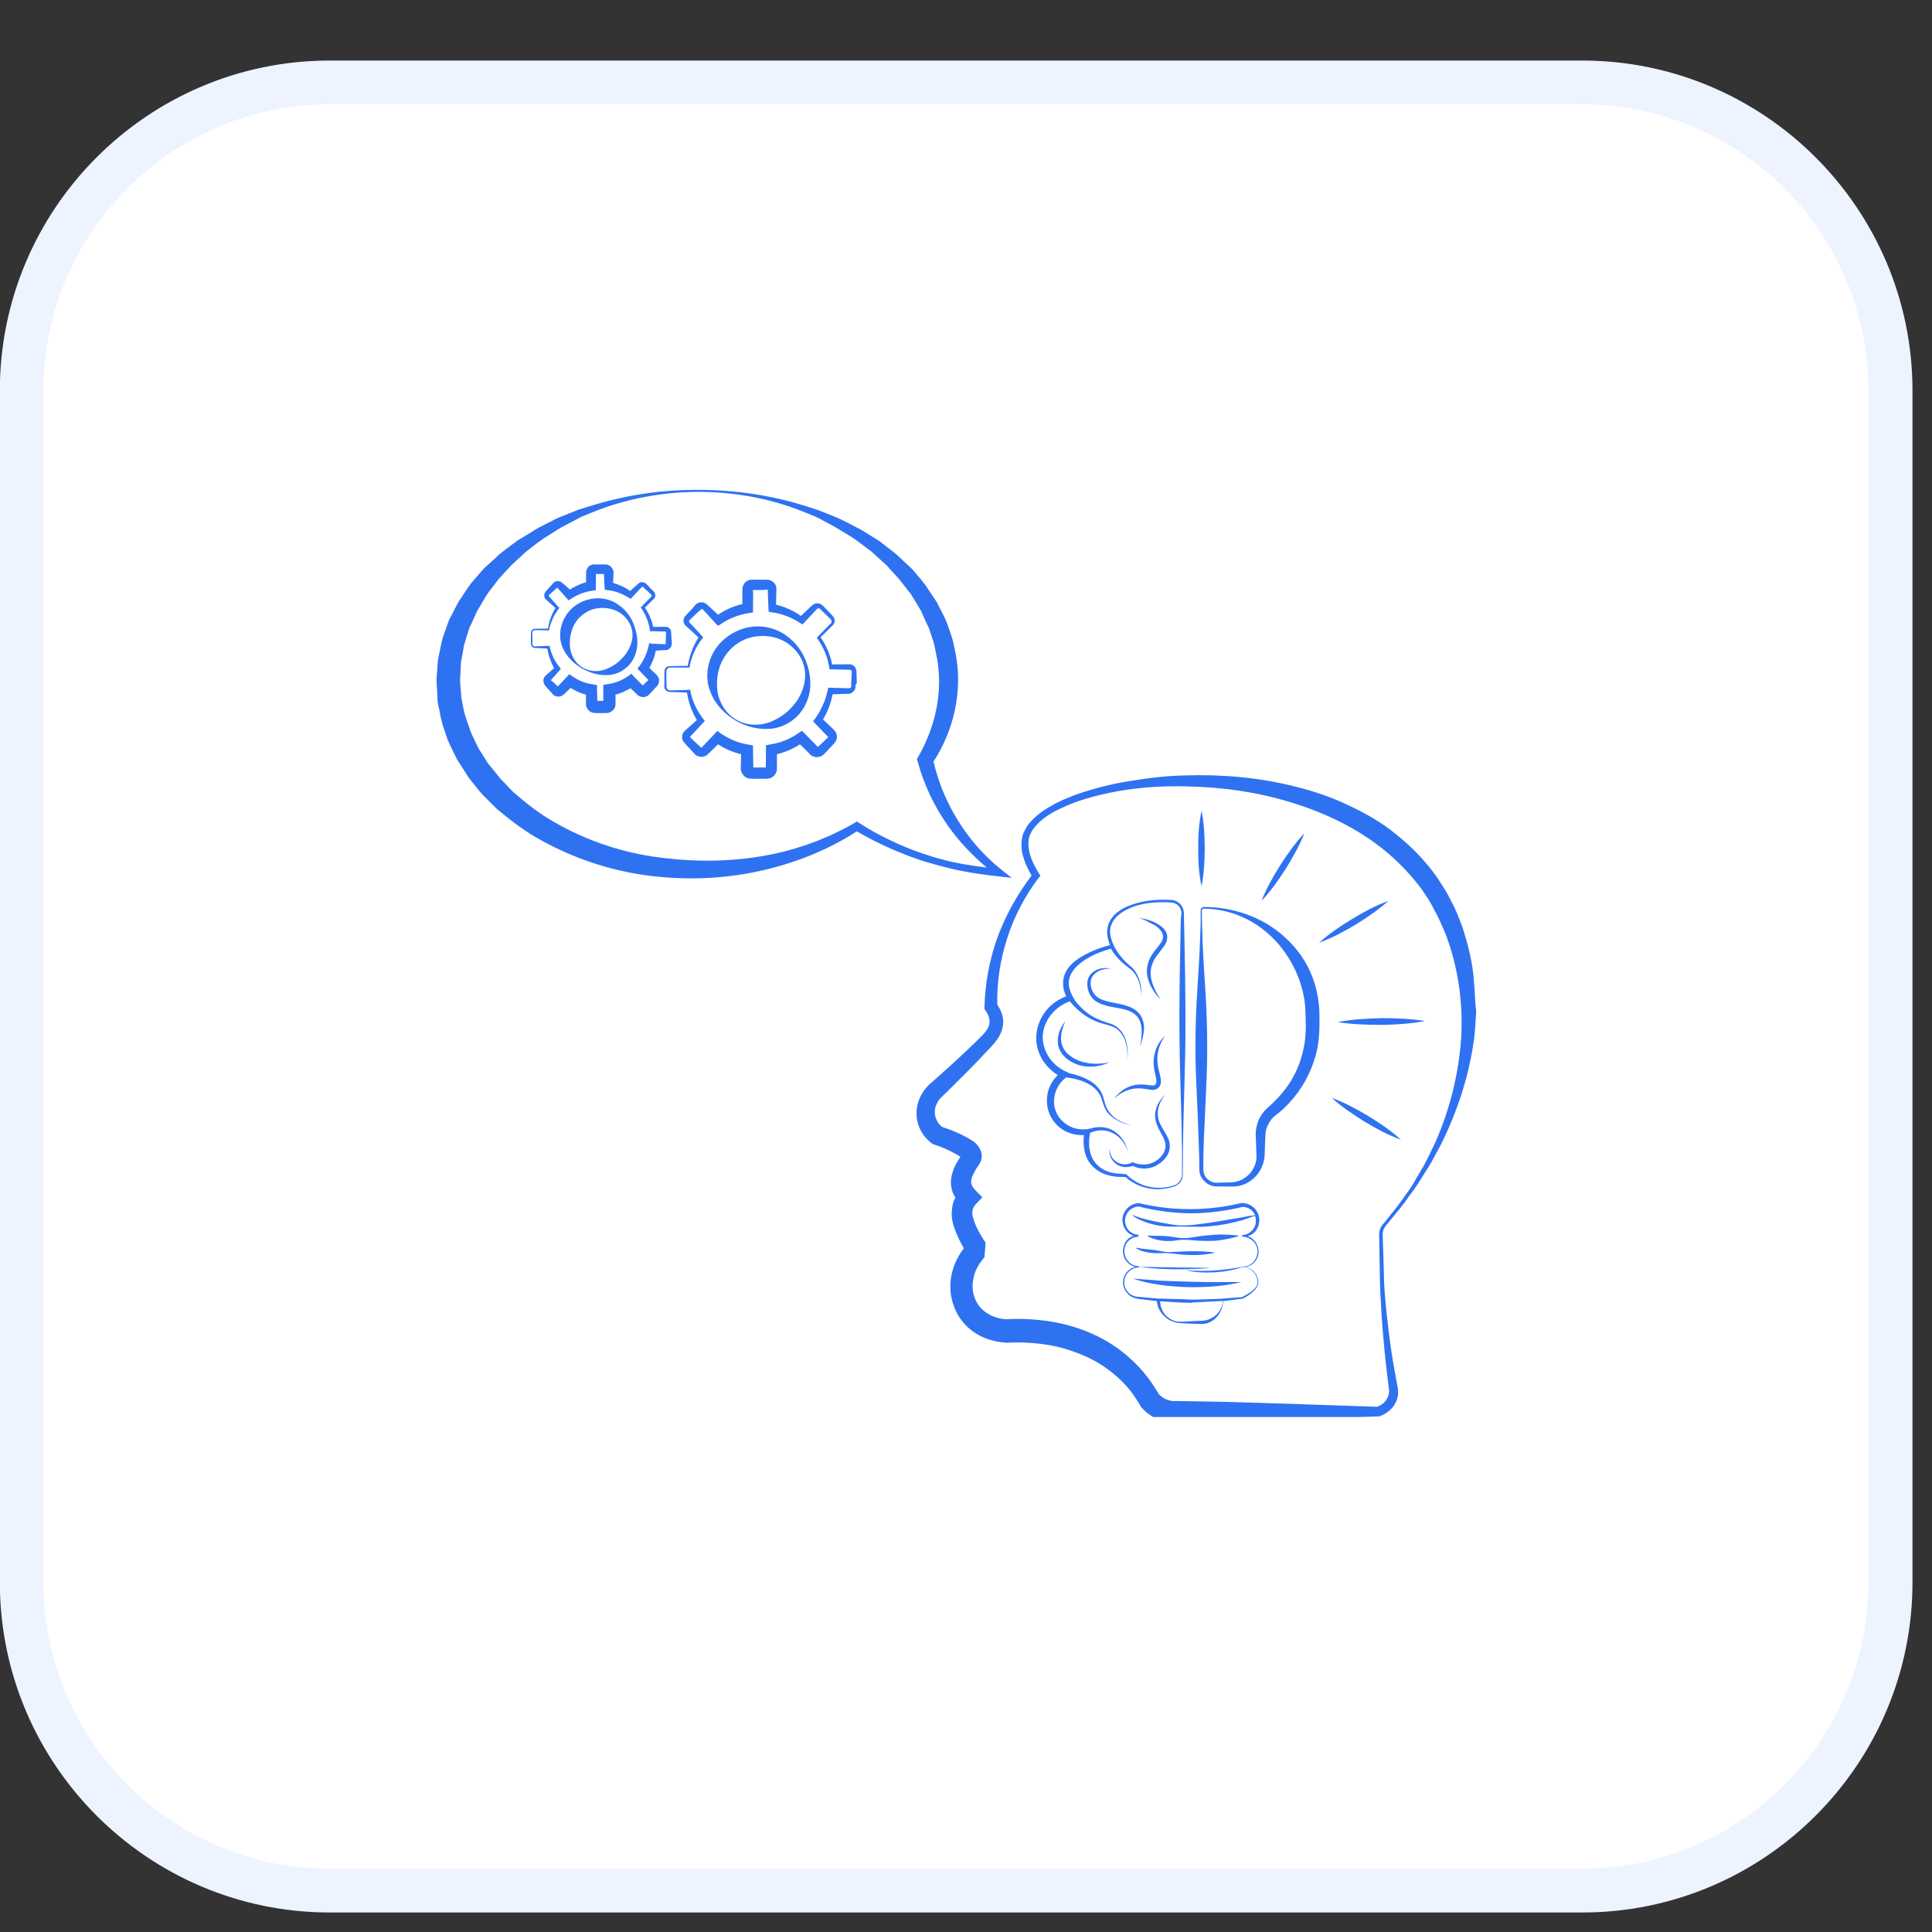 <svg xmlns="http://www.w3.org/2000/svg" xmlns:xlink="http://www.w3.org/1999/xlink" width="66" zoomAndPan="magnify" viewBox="0 0 49.5 49.5" height="66" preserveAspectRatio="xMidYMid meet" version="1.0"><rect x="0" y="0" width="49.5" height="49.5" fill="#333333" stroke="none"/><defs><clipPath id="b6dfe4116e"><path d="M 0.469 2.027 L 48.527 2.027 L 48.527 48.527 L 0.469 48.527 Z M 0.469 2.027 " clip-rule="nonzero"/></clipPath><clipPath id="f7718ff2c1"><path d="M 40.543 2.109 C 44.91 2.109 48.441 5.652 48.441 10.008 L 48.441 40.543 C 48.441 44.91 44.902 48.441 40.543 48.441 L 8.449 48.441 C 4.086 48.441 0.555 44.902 0.555 40.543 L 0.555 10.008 C 0.555 5.641 4.094 2.109 8.449 2.109 Z M 40.543 2.109 " clip-rule="nonzero"/></clipPath><clipPath id="b6de5f2aa9"><path d="M 0 1.551 L 49 1.551 L 49 49 L 0 49 Z M 0 1.551 " clip-rule="nonzero"/></clipPath><clipPath id="98eef5bef6"><path d="M 49 10.008 L 49 40.543 C 49 45.203 45.203 49 40.543 49 L 8.449 49 C 3.789 49 -0.004 45.203 -0.004 40.543 L -0.004 10.008 C -0.004 5.348 3.789 1.551 8.449 1.551 L 40.535 1.551 C 45.203 1.551 49 5.348 49 10.008 Z M 1.113 40.543 C 1.113 44.586 4.406 47.879 8.449 47.879 L 40.535 47.879 C 44.578 47.879 47.871 44.586 47.871 40.543 L 47.871 10.008 C 47.871 5.965 44.578 2.672 40.535 2.672 L 8.449 2.672 C 4.406 2.672 1.113 5.965 1.113 10.008 Z M 1.113 40.543 " clip-rule="nonzero"/></clipPath><clipPath id="83c6d749f8"><path d="M 23 19 L 37.891 19 L 37.891 36.305 L 23 36.305 Z M 23 19 " clip-rule="nonzero"/></clipPath><clipPath id="2a4c3eb8b3"><path d="M 11.16 12.543 L 26 12.543 L 26 23 L 11.16 23 Z M 11.16 12.543 " clip-rule="nonzero"/></clipPath></defs><g clip-path="url(#b6dfe4116e)"><g clip-path="url(#f7718ff2c1)"><path fill="#ffffff" d="M -0.004 49 L -0.004 1.551 L 49 1.551 L 49 49 Z M -0.004 49 " fill-opacity="1" fill-rule="nonzero"/></g></g><g clip-path="url(#b6de5f2aa9)"><g clip-path="url(#98eef5bef6)"><path fill="#edf4ff" d="M -0.004 49 L -0.004 1.551 L 49 1.551 L 49 49 Z M -0.004 49 " fill-opacity="1" fill-rule="nonzero"/></g></g><g clip-path="url(#83c6d749f8)"><path fill="#2f72f1" d="M 37.766 25.172 C 37.738 24.688 37.617 24.215 37.469 23.754 C 37.379 23.523 37.301 23.297 37.176 23.082 C 37.074 22.859 36.934 22.656 36.801 22.453 C 36.516 22.055 36.172 21.699 35.793 21.395 C 35.418 21.082 34.992 20.84 34.559 20.637 C 34.121 20.426 33.664 20.273 33.199 20.156 C 32.277 19.922 31.32 19.836 30.379 19.867 C 29.906 19.875 29.438 19.93 28.969 20.008 C 28.504 20.078 28.047 20.195 27.598 20.348 C 27.484 20.387 27.375 20.438 27.266 20.48 C 27.156 20.531 27.047 20.578 26.945 20.641 C 26.734 20.754 26.535 20.902 26.371 21.094 L 26.316 21.164 L 26.27 21.25 C 26.238 21.305 26.207 21.363 26.195 21.43 C 26.164 21.559 26.164 21.691 26.184 21.816 C 26.227 22.043 26.32 22.242 26.43 22.434 C 26.254 22.664 26.098 22.902 25.957 23.152 C 25.805 23.422 25.676 23.703 25.566 23.988 C 25.355 24.57 25.238 25.188 25.223 25.805 L 25.223 25.852 L 25.254 25.898 C 25.34 26.016 25.371 26.145 25.344 26.254 C 25.316 26.367 25.234 26.465 25.109 26.586 C 24.871 26.824 24.617 27.059 24.367 27.289 L 23.988 27.629 L 23.793 27.801 C 23.711 27.887 23.648 27.969 23.598 28.066 C 23.492 28.258 23.453 28.504 23.504 28.727 C 23.555 28.957 23.684 29.148 23.867 29.289 L 23.898 29.312 L 23.945 29.328 C 24.113 29.383 24.273 29.449 24.422 29.531 C 24.484 29.562 24.555 29.605 24.605 29.637 C 24.605 29.641 24.602 29.641 24.602 29.648 C 24.57 29.695 24.539 29.746 24.512 29.793 C 24.465 29.875 24.414 29.988 24.383 30.121 C 24.352 30.25 24.359 30.41 24.406 30.539 C 24.43 30.594 24.449 30.645 24.48 30.688 C 24.477 30.691 24.477 30.695 24.469 30.707 C 24.469 30.711 24.465 30.719 24.461 30.723 L 24.461 30.727 L 24.453 30.734 L 24.453 30.738 L 24.449 30.742 L 24.445 30.758 L 24.434 30.785 L 24.418 30.832 C 24.406 30.863 24.402 30.895 24.398 30.93 C 24.387 30.996 24.383 31.059 24.383 31.133 C 24.391 31.273 24.422 31.383 24.461 31.488 C 24.523 31.664 24.602 31.82 24.688 31.969 L 24.688 31.992 C 24.543 32.184 24.434 32.406 24.383 32.645 C 24.324 32.914 24.34 33.211 24.445 33.48 C 24.543 33.754 24.742 33.996 24.984 34.152 C 25.105 34.23 25.234 34.289 25.371 34.328 C 25.504 34.371 25.633 34.391 25.785 34.402 L 25.812 34.402 C 26.148 34.383 26.488 34.402 26.82 34.453 C 27.152 34.504 27.473 34.605 27.773 34.734 C 28.078 34.863 28.355 35.043 28.602 35.258 C 28.852 35.473 29.055 35.73 29.219 36.02 L 29.25 36.066 C 29.371 36.199 29.52 36.309 29.688 36.371 C 29.848 36.434 30.02 36.453 30.191 36.438 C 30.617 36.43 31.043 36.43 31.469 36.414 L 32.754 36.375 L 35.316 36.289 L 35.344 36.289 L 35.359 36.281 C 35.496 36.23 35.617 36.148 35.707 36.023 C 35.793 35.902 35.832 35.754 35.82 35.609 L 35.82 35.598 C 35.758 35.27 35.695 34.941 35.648 34.613 C 35.598 34.289 35.559 33.953 35.523 33.621 C 35.492 33.289 35.457 32.957 35.457 32.625 L 35.426 31.621 C 35.426 31.57 35.441 31.512 35.465 31.465 C 35.492 31.418 35.527 31.379 35.566 31.332 L 35.789 31.059 C 35.945 30.883 36.07 30.688 36.211 30.5 C 36.352 30.312 36.465 30.105 36.594 29.91 C 36.715 29.711 36.824 29.5 36.934 29.293 C 37.348 28.453 37.645 27.543 37.77 26.598 C 37.789 26.477 37.789 26.355 37.801 26.242 C 37.805 26.125 37.824 26.004 37.82 25.883 C 37.785 25.648 37.793 25.41 37.766 25.172 Z M 37.438 26.574 C 37.379 27.488 37.156 28.395 36.785 29.246 C 36.688 29.453 36.586 29.664 36.477 29.871 L 36.297 30.172 C 36.242 30.27 36.184 30.375 36.117 30.469 C 35.98 30.656 35.855 30.852 35.707 31.027 L 35.488 31.301 C 35.449 31.348 35.41 31.387 35.379 31.445 C 35.348 31.504 35.336 31.562 35.336 31.625 L 35.352 32.629 C 35.352 32.797 35.359 32.961 35.367 33.133 L 35.395 33.637 C 35.414 33.969 35.445 34.309 35.477 34.641 C 35.508 34.973 35.551 35.301 35.59 35.629 C 35.59 35.727 35.555 35.824 35.496 35.898 C 35.441 35.965 35.359 36.02 35.273 36.043 L 32.734 35.957 L 31.449 35.918 C 31.023 35.91 30.598 35.902 30.164 35.895 L 30.133 35.895 C 29.965 35.91 29.793 35.836 29.684 35.711 C 29.496 35.383 29.262 35.082 28.98 34.828 C 28.695 34.562 28.363 34.344 28.008 34.184 C 27.656 34.023 27.281 33.918 26.902 33.855 C 26.535 33.801 26.16 33.777 25.785 33.801 C 25.617 33.793 25.43 33.738 25.293 33.648 C 25.152 33.559 25.043 33.434 24.98 33.273 C 24.918 33.117 24.902 32.938 24.938 32.766 C 24.969 32.59 25.051 32.422 25.168 32.281 L 25.223 32.207 L 25.23 32.121 L 25.246 31.93 L 25.25 31.836 L 25.199 31.758 C 25.105 31.609 25.02 31.457 24.965 31.305 C 24.938 31.23 24.918 31.152 24.91 31.102 C 24.91 31.082 24.91 31.051 24.918 31.02 C 24.918 31.004 24.922 30.988 24.926 30.977 L 24.934 30.957 L 24.938 30.945 C 24.949 30.922 24.969 30.895 24.988 30.867 L 25.168 30.676 L 24.988 30.492 C 24.941 30.445 24.91 30.398 24.895 30.352 C 24.879 30.309 24.875 30.277 24.887 30.223 C 24.895 30.172 24.922 30.109 24.965 30.031 C 24.98 30 24.996 29.969 25.016 29.938 C 25.035 29.902 25.062 29.887 25.113 29.785 C 25.141 29.742 25.16 29.652 25.152 29.586 C 25.145 29.523 25.121 29.453 25.09 29.402 C 25.027 29.305 24.965 29.266 24.918 29.23 C 24.816 29.164 24.734 29.121 24.641 29.074 C 24.477 28.992 24.305 28.93 24.133 28.871 C 23.961 28.727 23.895 28.484 24.004 28.273 C 24.027 28.223 24.07 28.16 24.105 28.125 L 24.289 27.949 L 24.656 27.582 C 24.902 27.34 25.141 27.09 25.379 26.836 C 25.492 26.715 25.648 26.539 25.691 26.309 C 25.734 26.102 25.66 25.895 25.551 25.742 C 25.539 25.172 25.625 24.602 25.801 24.055 C 25.977 23.492 26.258 22.957 26.617 22.484 L 26.656 22.434 L 26.621 22.383 C 26.504 22.188 26.398 21.988 26.363 21.773 C 26.348 21.668 26.34 21.559 26.367 21.461 C 26.379 21.41 26.398 21.363 26.426 21.32 L 26.461 21.254 L 26.512 21.191 C 26.648 21.023 26.828 20.891 27.031 20.785 C 27.133 20.73 27.234 20.688 27.34 20.637 C 27.449 20.594 27.551 20.551 27.66 20.516 C 28.535 20.23 29.465 20.125 30.383 20.148 C 31.305 20.164 32.223 20.293 33.09 20.562 C 33.961 20.828 34.785 21.227 35.477 21.789 C 35.82 22.07 36.125 22.391 36.398 22.746 C 36.523 22.926 36.652 23.109 36.746 23.312 C 36.859 23.504 36.941 23.711 37.031 23.914 C 37.352 24.746 37.488 25.66 37.438 26.574 Z M 24.91 30.996 L 24.941 30.945 L 24.938 30.949 C 24.926 30.973 24.922 30.988 24.91 30.996 Z M 24.91 30.996 " fill-opacity="1" fill-rule="nonzero"/></g><path fill="#2f72f1" d="M 32.266 31.27 C 32.266 31.152 32.223 31.039 32.141 30.957 C 32.062 30.875 31.949 30.828 31.828 30.82 L 31.82 30.82 C 30.961 31.027 30.059 31.035 29.195 30.828 L 29.184 30.828 C 29.07 30.828 28.961 30.875 28.883 30.957 C 28.805 31.035 28.758 31.145 28.758 31.258 C 28.758 31.367 28.801 31.48 28.879 31.559 C 28.922 31.605 28.98 31.641 29.043 31.664 C 28.98 31.684 28.922 31.719 28.879 31.766 C 28.805 31.852 28.77 31.961 28.773 32.07 C 28.773 32.176 28.82 32.281 28.898 32.355 C 28.949 32.406 29.012 32.438 29.086 32.457 C 29.016 32.473 28.949 32.512 28.898 32.562 C 28.82 32.641 28.773 32.742 28.773 32.852 C 28.773 32.961 28.816 33.07 28.895 33.148 C 28.969 33.227 29.078 33.273 29.188 33.281 L 29.184 33.281 L 29.512 33.32 L 29.641 33.336 L 29.641 33.34 C 29.641 33.352 29.641 33.367 29.645 33.379 C 29.652 33.402 29.656 33.43 29.66 33.449 C 29.676 33.504 29.699 33.543 29.723 33.59 C 29.777 33.68 29.848 33.746 29.934 33.805 C 30.016 33.855 30.113 33.887 30.211 33.898 L 30.504 33.914 C 30.602 33.918 30.695 33.922 30.793 33.922 C 30.898 33.922 31.004 33.883 31.086 33.824 C 31.246 33.711 31.328 33.52 31.336 33.336 L 31.34 33.336 L 31.508 33.316 L 31.836 33.273 L 31.844 33.273 C 31.934 33.223 32.02 33.172 32.094 33.102 C 32.168 33.035 32.246 32.945 32.238 32.836 C 32.234 32.734 32.188 32.637 32.113 32.566 C 32.051 32.512 31.973 32.473 31.891 32.465 C 31.98 32.453 32.062 32.418 32.125 32.355 C 32.203 32.281 32.246 32.176 32.246 32.07 C 32.246 31.965 32.203 31.855 32.129 31.777 C 32.09 31.73 32.031 31.699 31.969 31.672 C 32.031 31.652 32.09 31.621 32.141 31.574 C 32.215 31.496 32.262 31.383 32.266 31.27 Z M 31.043 33.77 C 30.965 33.816 30.879 33.836 30.789 33.84 C 30.695 33.84 30.598 33.848 30.504 33.852 C 30.41 33.855 30.312 33.867 30.219 33.863 C 30.125 33.863 30.031 33.832 29.953 33.773 C 29.875 33.723 29.812 33.645 29.777 33.566 C 29.762 33.523 29.738 33.48 29.734 33.434 C 29.73 33.414 29.73 33.387 29.723 33.367 C 29.723 33.355 29.723 33.352 29.723 33.34 C 29.984 33.355 30.25 33.379 30.508 33.379 C 30.551 33.371 30.594 33.367 30.633 33.367 L 31.176 33.34 L 31.328 33.332 C 31.32 33.523 31.199 33.691 31.043 33.77 Z M 31.828 31.641 L 31.828 31.688 C 31.926 31.684 32.027 31.727 32.098 31.793 C 32.172 31.859 32.219 31.961 32.219 32.062 C 32.219 32.16 32.176 32.266 32.109 32.34 C 32.035 32.41 31.938 32.453 31.836 32.453 L 31.836 32.457 C 31.594 32.5 31.359 32.535 31.121 32.551 C 30.879 32.566 30.629 32.566 30.379 32.543 C 30.625 32.605 30.871 32.609 31.121 32.598 C 31.246 32.59 31.371 32.578 31.496 32.551 C 31.609 32.531 31.727 32.5 31.836 32.465 C 31.934 32.465 32.027 32.504 32.098 32.574 C 32.172 32.641 32.215 32.738 32.219 32.836 C 32.23 32.938 32.152 33.016 32.074 33.078 C 31.996 33.141 31.91 33.188 31.824 33.234 L 31.496 33.258 L 31.328 33.273 L 31.164 33.281 L 30.629 33.297 C 30.586 33.297 30.547 33.297 30.504 33.297 C 30.367 33.289 30.227 33.281 30.094 33.281 L 29.684 33.27 L 29.652 33.27 L 29.516 33.258 L 29.188 33.227 L 29.184 33.227 C 29.086 33.227 28.992 33.191 28.918 33.125 C 28.848 33.055 28.805 32.957 28.805 32.859 C 28.805 32.758 28.84 32.66 28.914 32.59 C 28.98 32.516 29.078 32.473 29.184 32.473 L 29.184 32.441 C 29.086 32.441 28.984 32.402 28.918 32.328 C 28.852 32.262 28.809 32.16 28.809 32.062 C 28.805 31.965 28.84 31.867 28.91 31.797 C 28.977 31.727 29.07 31.688 29.168 31.688 L 29.168 31.637 C 29.074 31.633 28.98 31.586 28.918 31.52 C 28.855 31.449 28.82 31.352 28.824 31.258 C 28.832 31.164 28.871 31.074 28.938 31.012 C 29.008 30.949 29.094 30.914 29.184 30.914 C 29.613 31.023 30.062 31.082 30.508 31.086 C 30.957 31.086 31.402 31.027 31.836 30.922 C 31.922 30.922 32.016 30.957 32.078 31.02 C 32.109 31.051 32.137 31.09 32.156 31.133 C 32.035 31.148 31.918 31.168 31.797 31.195 C 31.664 31.215 31.531 31.238 31.398 31.262 C 31.133 31.305 30.867 31.352 30.598 31.379 C 30.461 31.395 30.328 31.398 30.191 31.395 C 30.059 31.383 29.926 31.355 29.793 31.332 C 29.527 31.285 29.266 31.23 29.016 31.129 L 29.012 31.137 C 29.121 31.227 29.25 31.277 29.383 31.324 C 29.512 31.367 29.645 31.398 29.781 31.414 C 29.848 31.418 29.918 31.426 29.984 31.426 C 30.051 31.426 30.117 31.426 30.188 31.426 C 30.32 31.426 30.457 31.434 30.594 31.43 C 30.863 31.441 31.137 31.41 31.406 31.363 C 31.543 31.336 31.672 31.301 31.805 31.27 C 31.918 31.23 32.035 31.195 32.152 31.148 C 32.168 31.184 32.176 31.227 32.176 31.27 C 32.184 31.363 32.145 31.457 32.078 31.527 C 32.02 31.594 31.926 31.641 31.828 31.641 Z M 31.828 31.641 " fill-opacity="1" fill-rule="nonzero"/><path fill="#2f72f1" d="M 31.145 31.633 C 30.949 31.648 30.758 31.664 30.566 31.699 C 30.469 31.715 30.375 31.727 30.273 31.719 C 30.176 31.715 30.082 31.695 29.984 31.68 C 29.793 31.656 29.598 31.668 29.406 31.656 L 29.402 31.668 C 29.492 31.727 29.59 31.75 29.684 31.773 C 29.781 31.793 29.879 31.797 29.98 31.797 C 30.078 31.793 30.176 31.773 30.273 31.766 C 30.375 31.762 30.469 31.766 30.566 31.777 C 30.762 31.797 30.957 31.797 31.152 31.789 C 31.344 31.766 31.539 31.734 31.73 31.672 L 31.73 31.656 C 31.531 31.633 31.336 31.625 31.145 31.633 Z M 31.145 31.633 " fill-opacity="1" fill-rule="nonzero"/><path fill="#2f72f1" d="M 30.105 32.074 C 30.02 32.078 29.938 32.086 29.855 32.074 C 29.77 32.062 29.688 32.043 29.605 32.031 C 29.438 32.008 29.273 32 29.109 31.969 L 29.105 31.98 C 29.18 32.031 29.262 32.059 29.344 32.074 C 29.43 32.094 29.512 32.105 29.598 32.109 C 29.684 32.109 29.77 32.105 29.855 32.105 C 29.938 32.105 30.02 32.117 30.105 32.125 C 30.441 32.168 30.777 32.172 31.113 32.102 L 31.113 32.09 C 30.773 32.043 30.441 32.055 30.105 32.074 Z M 30.105 32.074 " fill-opacity="1" fill-rule="nonzero"/><path fill="#2f72f1" d="M 29.184 32.457 C 29.492 32.5 29.797 32.516 30.105 32.52 C 30.41 32.52 30.723 32.516 31.027 32.484 L 30.105 32.473 Z M 29.184 32.457 " fill-opacity="1" fill-rule="nonzero"/><path fill="#2f72f1" d="M 29.023 32.758 C 29.469 32.91 29.941 32.961 30.41 32.977 C 30.645 32.984 30.883 32.977 31.117 32.957 C 31.352 32.941 31.586 32.898 31.812 32.848 L 31.113 32.848 C 30.879 32.848 30.648 32.844 30.414 32.836 C 30.18 32.832 29.953 32.82 29.719 32.812 C 29.492 32.789 29.258 32.781 29.023 32.758 Z M 29.023 32.758 " fill-opacity="1" fill-rule="nonzero"/><path fill="#2f72f1" d="M 29.613 30.469 C 29.762 30.473 29.906 30.453 30.047 30.41 C 30.113 30.395 30.188 30.352 30.234 30.297 C 30.281 30.238 30.305 30.168 30.305 30.094 C 30.301 29.297 30.328 28.504 30.348 27.715 C 30.375 26.918 30.379 26.125 30.367 25.332 C 30.367 24.938 30.352 24.539 30.348 24.145 L 30.336 23.547 L 30.332 23.395 C 30.332 23.336 30.316 23.285 30.289 23.234 C 30.238 23.137 30.133 23.066 30.027 23.059 C 29.625 23.031 29.215 23.074 28.848 23.238 C 28.664 23.328 28.488 23.457 28.41 23.656 C 28.332 23.836 28.367 24.039 28.441 24.215 C 28.289 24.254 28.145 24.301 28 24.363 C 27.844 24.43 27.688 24.512 27.547 24.621 C 27.41 24.73 27.285 24.883 27.25 25.066 C 27.219 25.23 27.25 25.387 27.316 25.527 C 27.133 25.598 26.961 25.707 26.828 25.863 C 26.68 26.035 26.578 26.254 26.555 26.488 C 26.527 26.723 26.59 26.961 26.711 27.156 C 26.809 27.312 26.945 27.449 27.102 27.543 C 26.992 27.652 26.902 27.793 26.859 27.938 C 26.805 28.129 26.809 28.348 26.887 28.535 C 26.965 28.723 27.109 28.883 27.285 28.977 C 27.434 29.055 27.605 29.09 27.77 29.082 C 27.758 29.203 27.758 29.324 27.781 29.449 C 27.805 29.605 27.875 29.762 27.988 29.875 C 28.098 29.988 28.242 30.074 28.395 30.109 C 28.465 30.137 28.543 30.137 28.621 30.152 L 28.836 30.156 C 29.047 30.348 29.328 30.457 29.613 30.469 Z M 28.414 30.027 C 28.281 29.984 28.16 29.906 28.07 29.801 C 27.984 29.699 27.938 29.57 27.914 29.434 C 27.895 29.305 27.898 29.16 27.93 29.027 C 28.102 28.945 28.312 28.934 28.488 29.02 C 28.684 29.105 28.832 29.293 28.895 29.512 C 28.855 29.293 28.723 29.082 28.52 28.965 C 28.348 28.867 28.133 28.852 27.941 28.914 L 27.848 28.93 C 27.516 28.977 27.172 28.785 27.055 28.477 C 26.992 28.328 26.992 28.156 27.039 28 C 27.086 27.844 27.184 27.703 27.312 27.609 L 27.324 27.605 C 27.488 27.625 27.652 27.66 27.801 27.73 C 27.973 27.801 28.129 27.926 28.203 28.098 C 28.238 28.18 28.258 28.281 28.301 28.375 C 28.34 28.469 28.402 28.547 28.48 28.605 C 28.633 28.738 28.824 28.805 29.016 28.836 C 28.832 28.793 28.637 28.723 28.504 28.586 C 28.434 28.52 28.379 28.441 28.34 28.352 C 28.305 28.266 28.289 28.172 28.254 28.07 C 28.188 27.879 28.02 27.73 27.836 27.645 C 27.703 27.578 27.559 27.531 27.406 27.5 L 27.297 27.449 C 27.121 27.367 26.965 27.23 26.859 27.062 C 26.758 26.898 26.703 26.699 26.719 26.508 C 26.734 26.316 26.82 26.125 26.949 25.973 C 27.07 25.828 27.23 25.723 27.41 25.656 C 27.527 25.797 27.66 25.926 27.812 26.023 C 27.977 26.141 28.176 26.211 28.367 26.258 C 28.461 26.285 28.555 26.316 28.629 26.371 C 28.699 26.43 28.762 26.512 28.801 26.602 C 28.879 26.777 28.895 26.98 28.887 27.18 C 28.902 26.98 28.898 26.777 28.824 26.59 C 28.789 26.496 28.73 26.41 28.652 26.34 C 28.574 26.273 28.477 26.23 28.383 26.207 C 28.191 26.148 28.016 26.07 27.863 25.957 C 27.734 25.863 27.621 25.742 27.527 25.613 L 27.531 25.613 L 27.488 25.535 C 27.41 25.402 27.363 25.246 27.391 25.098 C 27.418 24.953 27.516 24.82 27.637 24.715 C 27.754 24.609 27.898 24.527 28.051 24.453 C 28.18 24.395 28.32 24.348 28.461 24.305 C 28.523 24.41 28.598 24.508 28.68 24.59 C 28.77 24.688 28.883 24.766 28.977 24.84 C 29.07 24.918 29.137 25.031 29.18 25.152 C 29.219 25.27 29.242 25.402 29.25 25.527 C 29.25 25.395 29.242 25.266 29.203 25.141 C 29.168 25.016 29.105 24.891 29.012 24.797 C 28.914 24.711 28.82 24.633 28.738 24.531 C 28.66 24.441 28.59 24.336 28.539 24.227 C 28.457 24.059 28.402 23.855 28.477 23.688 C 28.543 23.508 28.711 23.383 28.883 23.297 C 29.234 23.125 29.645 23.098 30.031 23.125 C 30.117 23.137 30.203 23.191 30.238 23.27 C 30.258 23.312 30.27 23.352 30.27 23.395 L 30.254 23.539 L 30.242 24.137 C 30.238 24.531 30.223 24.934 30.223 25.328 C 30.211 26.125 30.219 26.918 30.242 27.707 C 30.266 28.504 30.289 29.297 30.285 30.09 C 30.285 30.23 30.176 30.359 30.035 30.383 C 29.902 30.426 29.754 30.441 29.613 30.43 C 29.328 30.414 29.059 30.285 28.863 30.094 L 28.852 30.082 L 28.836 30.082 L 28.617 30.066 C 28.551 30.059 28.477 30.047 28.414 30.027 Z M 28.414 30.027 " fill-opacity="1" fill-rule="nonzero"/><path fill="#2f72f1" d="M 29.734 23.836 C 29.797 23.914 29.816 24.008 29.777 24.098 C 29.734 24.184 29.656 24.27 29.59 24.355 C 29.52 24.445 29.453 24.547 29.418 24.664 C 29.383 24.777 29.371 24.902 29.398 25.016 C 29.445 25.25 29.578 25.449 29.734 25.605 C 29.613 25.418 29.508 25.215 29.484 25.008 C 29.461 24.793 29.543 24.594 29.684 24.43 C 29.746 24.34 29.828 24.258 29.879 24.145 C 29.906 24.086 29.91 24.012 29.902 23.949 C 29.887 23.883 29.848 23.832 29.809 23.785 C 29.629 23.613 29.402 23.555 29.184 23.516 C 29.289 23.555 29.391 23.598 29.484 23.656 C 29.578 23.695 29.672 23.754 29.734 23.836 Z M 29.734 23.836 " fill-opacity="1" fill-rule="nonzero"/><path fill="#2f72f1" d="M 29.25 26.402 C 29.258 26.535 29.234 26.668 29.211 26.801 C 29.262 26.676 29.293 26.539 29.309 26.402 C 29.32 26.27 29.293 26.117 29.211 26 C 29.125 25.875 28.984 25.805 28.855 25.766 C 28.723 25.723 28.586 25.707 28.457 25.676 C 28.328 25.648 28.203 25.613 28.109 25.543 C 28.016 25.469 27.957 25.348 27.945 25.23 C 27.93 25.105 27.984 24.984 28.094 24.914 C 28.195 24.84 28.332 24.812 28.465 24.82 C 28.336 24.789 28.191 24.797 28.062 24.867 C 28 24.902 27.941 24.953 27.906 25.016 C 27.867 25.082 27.852 25.156 27.859 25.23 C 27.859 25.375 27.926 25.52 28.039 25.625 C 28.16 25.719 28.301 25.758 28.434 25.789 C 28.57 25.816 28.699 25.832 28.824 25.867 C 28.949 25.898 29.062 25.957 29.141 26.051 C 29.215 26.145 29.25 26.273 29.25 26.402 Z M 29.25 26.402 " fill-opacity="1" fill-rule="nonzero"/><path fill="#2f72f1" d="M 27.898 27.242 C 27.734 27.215 27.566 27.164 27.434 27.062 C 27.297 26.969 27.203 26.828 27.188 26.664 C 27.172 26.496 27.223 26.324 27.297 26.164 C 27.184 26.301 27.102 26.477 27.102 26.668 C 27.094 26.867 27.215 27.047 27.371 27.156 C 27.527 27.266 27.715 27.324 27.895 27.328 C 28.078 27.336 28.266 27.293 28.426 27.219 C 28.242 27.258 28.066 27.262 27.898 27.242 Z M 27.898 27.242 " fill-opacity="1" fill-rule="nonzero"/><path fill="#2f72f1" d="M 29.406 27.91 C 29.461 27.918 29.516 27.934 29.59 27.918 C 29.66 27.902 29.723 27.84 29.738 27.766 C 29.754 27.691 29.738 27.637 29.73 27.582 L 29.691 27.426 C 29.668 27.324 29.652 27.227 29.652 27.121 C 29.652 26.914 29.73 26.711 29.855 26.535 C 29.777 26.605 29.707 26.695 29.656 26.793 C 29.605 26.891 29.578 27 29.562 27.117 C 29.547 27.23 29.562 27.344 29.582 27.449 C 29.605 27.551 29.641 27.668 29.625 27.738 C 29.621 27.777 29.594 27.797 29.562 27.809 C 29.527 27.816 29.477 27.809 29.422 27.801 C 29.32 27.785 29.199 27.777 29.09 27.797 C 28.977 27.816 28.871 27.859 28.777 27.922 C 28.691 27.984 28.605 28.062 28.543 28.148 C 28.699 28.004 28.895 27.902 29.102 27.887 C 29.199 27.879 29.297 27.891 29.406 27.91 Z M 29.406 27.91 " fill-opacity="1" fill-rule="nonzero"/><path fill="#2f72f1" d="M 29.676 29.832 C 29.777 29.77 29.863 29.684 29.922 29.574 C 29.98 29.465 29.984 29.328 29.949 29.215 C 29.863 28.992 29.703 28.836 29.672 28.629 C 29.637 28.422 29.719 28.207 29.859 28.039 C 29.699 28.188 29.574 28.406 29.598 28.637 C 29.609 28.754 29.656 28.863 29.707 28.961 C 29.762 29.059 29.816 29.152 29.844 29.246 C 29.91 29.434 29.793 29.633 29.621 29.742 C 29.449 29.855 29.23 29.863 29.039 29.785 L 29.016 29.777 L 29 29.785 C 28.887 29.848 28.738 29.848 28.621 29.777 C 28.566 29.746 28.512 29.695 28.48 29.633 C 28.449 29.57 28.43 29.5 28.426 29.43 C 28.41 29.574 28.465 29.73 28.598 29.824 C 28.715 29.91 28.883 29.926 29.023 29.871 C 29.219 29.973 29.484 29.965 29.676 29.832 Z M 29.676 29.832 " fill-opacity="1" fill-rule="nonzero"/><path fill="#2f72f1" d="M 33.555 24.867 C 33.395 24.516 33.152 24.215 32.875 23.973 C 32.309 23.477 31.57 23.238 30.848 23.238 C 30.82 23.238 30.789 23.254 30.773 23.281 C 30.77 23.289 30.762 23.305 30.762 23.32 L 30.762 23.488 C 30.762 23.578 30.762 23.672 30.758 23.758 C 30.754 23.941 30.746 24.117 30.738 24.301 C 30.723 24.656 30.695 25.016 30.676 25.375 C 30.629 26.094 30.617 26.812 30.641 27.531 L 30.688 28.605 C 30.699 28.965 30.715 29.324 30.727 29.684 L 30.727 29.953 C 30.727 30.059 30.762 30.156 30.832 30.234 C 30.895 30.312 30.988 30.367 31.086 30.391 C 31.195 30.406 31.273 30.395 31.367 30.398 C 31.453 30.398 31.543 30.406 31.641 30.398 C 31.742 30.391 31.836 30.363 31.922 30.324 C 32.098 30.238 32.25 30.09 32.328 29.902 C 32.371 29.809 32.395 29.711 32.402 29.605 L 32.41 29.336 L 32.422 29.07 C 32.426 28.992 32.441 28.918 32.473 28.852 C 32.504 28.785 32.539 28.723 32.586 28.664 C 32.613 28.637 32.641 28.613 32.664 28.59 L 32.773 28.504 C 32.922 28.383 33.051 28.242 33.168 28.098 C 33.41 27.801 33.586 27.457 33.695 27.09 C 33.809 26.727 33.812 26.324 33.805 25.969 C 33.797 25.59 33.715 25.207 33.555 24.867 Z M 33.449 26.504 C 33.441 26.668 33.41 26.836 33.367 27 C 33.285 27.328 33.133 27.637 32.93 27.906 C 32.828 28.039 32.711 28.164 32.586 28.285 L 32.488 28.375 C 32.449 28.41 32.41 28.445 32.375 28.488 C 32.309 28.57 32.254 28.664 32.223 28.762 C 32.191 28.863 32.172 28.965 32.172 29.07 L 32.184 29.344 L 32.191 29.609 C 32.199 29.688 32.184 29.766 32.156 29.84 C 32.105 29.988 31.996 30.121 31.855 30.203 C 31.781 30.246 31.703 30.27 31.625 30.285 C 31.547 30.297 31.453 30.297 31.367 30.297 C 31.277 30.297 31.18 30.309 31.105 30.297 C 31.027 30.281 30.961 30.238 30.91 30.184 C 30.855 30.121 30.832 30.043 30.832 29.965 L 30.832 29.695 C 30.836 29.336 30.852 28.977 30.871 28.617 L 30.918 27.543 C 30.941 26.824 30.93 26.102 30.883 25.387 C 30.863 25.027 30.836 24.668 30.82 24.309 C 30.809 24.129 30.805 23.949 30.801 23.77 C 30.793 23.68 30.801 23.586 30.793 23.5 L 30.793 23.363 C 30.793 23.336 30.789 23.316 30.801 23.305 C 30.805 23.289 30.824 23.281 30.84 23.281 C 31.199 23.285 31.555 23.363 31.875 23.516 C 32.199 23.664 32.477 23.883 32.711 24.137 C 33.168 24.652 33.445 25.312 33.449 25.988 C 33.457 26.07 33.449 26.164 33.457 26.254 C 33.457 26.336 33.457 26.414 33.449 26.504 Z M 33.449 26.504 " fill-opacity="1" fill-rule="nonzero"/><path fill="#2f72f1" d="M 30.867 21.742 C 30.863 21.422 30.852 21.098 30.785 20.777 C 30.715 21.098 30.699 21.422 30.699 21.742 C 30.699 22.066 30.715 22.387 30.785 22.707 C 30.848 22.387 30.863 22.066 30.867 21.742 Z M 30.867 21.742 " fill-opacity="1" fill-rule="nonzero"/><path fill="#2f72f1" d="M 33.418 21.352 C 33.18 21.605 32.984 21.883 32.801 22.168 C 32.617 22.461 32.449 22.754 32.324 23.078 C 32.562 22.828 32.758 22.547 32.941 22.262 C 33.117 21.973 33.289 21.68 33.418 21.352 Z M 33.418 21.352 " fill-opacity="1" fill-rule="nonzero"/><path fill="#2f72f1" d="M 35.57 23.082 C 35.242 23.203 34.938 23.367 34.641 23.547 C 34.344 23.727 34.059 23.918 33.797 24.152 C 34.125 24.035 34.434 23.867 34.73 23.691 C 35.023 23.508 35.312 23.316 35.57 23.082 Z M 35.57 23.082 " fill-opacity="1" fill-rule="nonzero"/><path fill="#2f72f1" d="M 34.121 28.129 C 34.379 28.363 34.672 28.555 34.961 28.738 C 35.258 28.914 35.559 29.082 35.895 29.199 C 35.633 28.965 35.348 28.773 35.051 28.59 C 34.754 28.414 34.453 28.25 34.121 28.129 Z M 34.121 28.129 " fill-opacity="1" fill-rule="nonzero"/><path fill="#2f72f1" d="M 34.27 26.188 C 34.645 26.246 35.02 26.258 35.395 26.258 C 35.77 26.254 36.141 26.23 36.512 26.16 C 36.137 26.098 35.762 26.086 35.395 26.086 C 35.016 26.098 34.645 26.113 34.27 26.188 Z M 34.27 26.188 " fill-opacity="1" fill-rule="nonzero"/><g clip-path="url(#2a4c3eb8b3)"><path fill="#2f72f1" d="M 24.609 22.309 C 24.926 22.371 25.25 22.418 25.578 22.453 L 25.922 22.492 L 25.645 22.273 C 25.199 21.914 24.816 21.473 24.523 20.988 C 24.242 20.531 24.039 20.031 23.918 19.512 C 24.43 18.727 24.664 17.73 24.492 16.789 C 24.469 16.672 24.445 16.551 24.418 16.43 C 24.387 16.312 24.34 16.195 24.305 16.082 L 24.242 15.91 C 24.215 15.855 24.191 15.801 24.164 15.746 C 24.105 15.637 24.055 15.527 23.996 15.418 L 23.793 15.117 C 23.758 15.062 23.727 15.012 23.691 14.965 L 23.578 14.824 C 23.5 14.738 23.426 14.637 23.344 14.555 L 23.082 14.312 C 23.035 14.27 22.996 14.227 22.953 14.191 L 22.531 13.863 L 22.23 13.676 C 22.133 13.613 22.031 13.551 21.922 13.5 C 21.715 13.391 21.508 13.281 21.289 13.199 C 21.18 13.156 21.07 13.109 20.961 13.07 L 20.629 12.961 C 19.742 12.684 18.816 12.551 17.895 12.551 C 16.977 12.543 16.051 12.68 15.164 12.953 L 14.82 13.059 C 14.711 13.102 14.602 13.148 14.496 13.188 C 14.387 13.234 14.277 13.27 14.176 13.328 L 13.863 13.488 C 13.754 13.543 13.656 13.605 13.559 13.668 L 13.254 13.852 L 12.969 14.066 C 12.875 14.141 12.777 14.207 12.695 14.297 L 12.43 14.535 C 12.348 14.617 12.27 14.715 12.191 14.805 C 12.023 14.98 11.902 15.195 11.766 15.391 C 11.703 15.496 11.648 15.609 11.594 15.715 L 11.508 15.879 L 11.445 16.051 C 11.406 16.168 11.359 16.281 11.328 16.398 C 11.301 16.52 11.273 16.641 11.25 16.766 C 11.219 16.883 11.211 17.008 11.203 17.133 C 11.199 17.258 11.176 17.375 11.188 17.5 L 11.207 17.871 L 11.211 17.965 L 11.227 18.059 L 11.266 18.238 C 11.301 18.488 11.391 18.719 11.469 18.953 C 11.516 19.066 11.57 19.176 11.625 19.285 L 11.707 19.449 C 11.738 19.504 11.77 19.555 11.805 19.605 L 12.004 19.918 L 12.23 20.203 L 12.348 20.344 L 12.734 20.73 C 13.105 21.039 13.488 21.332 13.914 21.555 C 14.75 22.012 15.672 22.312 16.613 22.434 C 17.555 22.555 18.504 22.523 19.426 22.324 C 20.324 22.133 21.188 21.793 21.953 21.301 C 22.5 21.617 23.07 21.871 23.668 22.066 C 23.98 22.156 24.293 22.246 24.609 22.309 Z M 22.008 21.082 L 21.953 21.047 L 21.898 21.082 C 21.117 21.535 20.246 21.832 19.363 21.961 C 18.473 22.094 17.57 22.074 16.691 21.941 C 15.812 21.801 14.961 21.504 14.199 21.062 C 13.816 20.848 13.473 20.574 13.145 20.289 L 12.922 20.055 L 12.809 19.938 L 12.711 19.812 L 12.508 19.566 L 12.336 19.293 C 12.309 19.246 12.277 19.207 12.254 19.16 L 12.184 19.016 C 12.137 18.914 12.086 18.82 12.051 18.723 C 11.988 18.52 11.898 18.328 11.867 18.113 L 11.836 17.957 L 11.82 17.883 L 11.816 17.805 L 11.789 17.484 C 11.781 17.383 11.801 17.273 11.801 17.168 C 11.805 17.066 11.805 16.957 11.832 16.852 C 11.852 16.75 11.871 16.645 11.887 16.539 C 11.914 16.438 11.949 16.336 11.98 16.234 L 12.027 16.082 L 12.098 15.938 C 12.145 15.84 12.184 15.738 12.23 15.645 C 12.348 15.465 12.438 15.266 12.578 15.094 C 12.648 15.008 12.711 14.918 12.777 14.836 L 13 14.59 C 13.074 14.508 13.152 14.43 13.234 14.359 L 13.48 14.133 L 13.742 13.93 C 13.832 13.863 13.922 13.797 14.02 13.738 L 14.305 13.559 C 14.398 13.496 14.504 13.453 14.602 13.395 C 14.699 13.344 14.797 13.293 14.902 13.238 L 15.219 13.109 C 16.062 12.773 16.98 12.605 17.895 12.602 C 18.812 12.605 19.73 12.766 20.578 13.109 L 20.895 13.238 C 21 13.285 21.098 13.344 21.195 13.395 C 21.398 13.496 21.59 13.621 21.785 13.738 C 21.883 13.797 21.969 13.863 22.059 13.93 L 22.328 14.133 L 22.703 14.473 C 22.746 14.508 22.777 14.555 22.816 14.598 L 23.039 14.84 C 23.109 14.926 23.176 15.016 23.242 15.102 L 23.344 15.23 C 23.375 15.277 23.398 15.324 23.43 15.371 L 23.598 15.652 L 23.73 15.949 C 23.754 15.996 23.777 16.047 23.801 16.094 L 23.852 16.25 C 23.883 16.352 23.926 16.453 23.945 16.555 C 23.965 16.66 23.988 16.77 24.008 16.871 C 24.16 17.719 23.973 18.602 23.539 19.367 L 23.492 19.449 L 23.516 19.527 C 23.676 20.117 23.945 20.672 24.289 21.16 C 24.57 21.559 24.91 21.914 25.281 22.227 C 25.074 22.203 24.871 22.172 24.668 22.137 C 24.355 22.082 24.043 22.004 23.742 21.902 C 23.441 21.805 23.145 21.691 22.859 21.551 C 22.551 21.41 22.273 21.254 22.008 21.082 Z M 22.008 21.082 " fill-opacity="1" fill-rule="nonzero"/></g><path fill="#2f72f1" d="M 21.953 17.496 L 21.945 17.277 L 21.945 17.227 C 21.945 17.207 21.945 17.195 21.938 17.164 C 21.93 17.113 21.891 17.059 21.844 17.039 C 21.82 17.027 21.793 17.02 21.77 17.02 L 21.711 17.02 L 21.32 17.023 C 21.27 16.773 21.172 16.535 21.023 16.328 L 21.305 16.051 L 21.34 16.016 C 21.355 16 21.371 15.973 21.379 15.953 C 21.395 15.906 21.383 15.848 21.355 15.809 C 21.301 15.738 21.258 15.699 21.207 15.645 L 21.133 15.57 L 21.098 15.531 C 21.082 15.523 21.078 15.508 21.051 15.492 C 21.008 15.461 20.953 15.449 20.898 15.461 C 20.875 15.465 20.848 15.48 20.828 15.496 L 20.785 15.531 L 20.52 15.781 C 20.328 15.645 20.109 15.547 19.883 15.492 L 19.891 15.141 L 19.891 15.086 C 19.891 15.047 19.883 15.012 19.867 14.98 C 19.836 14.918 19.766 14.871 19.695 14.855 C 19.652 14.852 19.641 14.852 19.621 14.852 L 19.301 14.852 C 19.277 14.852 19.273 14.852 19.227 14.855 C 19.152 14.867 19.086 14.914 19.051 14.98 C 19.035 15.012 19.023 15.047 19.02 15.09 L 19.02 15.148 C 19.02 15.258 19.02 15.367 19.02 15.477 C 18.797 15.527 18.586 15.621 18.398 15.75 L 18.152 15.523 L 18.109 15.484 C 18.082 15.465 18.059 15.449 18.027 15.438 C 17.965 15.422 17.902 15.434 17.848 15.469 C 17.824 15.492 17.812 15.5 17.801 15.516 L 17.766 15.559 L 17.695 15.637 L 17.621 15.715 L 17.586 15.754 C 17.574 15.77 17.562 15.777 17.543 15.801 C 17.512 15.848 17.5 15.906 17.523 15.957 C 17.531 15.984 17.543 16.012 17.562 16.027 L 17.605 16.062 L 17.895 16.332 C 17.828 16.441 17.77 16.555 17.723 16.676 C 17.68 16.801 17.641 16.93 17.621 17.059 L 17.156 17.066 C 17.102 17.066 17.043 17.105 17.027 17.164 C 17.02 17.223 17.023 17.27 17.023 17.32 L 17.023 17.477 C 17.027 17.527 17.012 17.574 17.027 17.637 C 17.051 17.695 17.113 17.734 17.168 17.73 L 17.324 17.734 C 17.418 17.734 17.508 17.742 17.602 17.746 C 17.637 17.988 17.723 18.23 17.855 18.449 L 17.578 18.695 L 17.539 18.734 C 17.516 18.754 17.496 18.785 17.484 18.816 C 17.465 18.879 17.477 18.953 17.512 19.004 C 17.539 19.035 17.543 19.039 17.559 19.055 L 17.594 19.098 L 17.668 19.176 L 17.738 19.254 L 17.777 19.293 C 17.793 19.309 17.793 19.316 17.828 19.348 C 17.887 19.387 17.965 19.402 18.035 19.383 C 18.074 19.371 18.105 19.355 18.129 19.332 L 18.172 19.289 L 18.398 19.07 C 18.582 19.191 18.781 19.273 18.988 19.324 L 18.98 19.637 L 18.98 19.695 C 18.98 19.734 18.992 19.777 19.012 19.812 C 19.051 19.887 19.121 19.938 19.207 19.949 C 19.258 19.953 19.262 19.949 19.285 19.953 L 19.605 19.953 C 19.625 19.953 19.633 19.953 19.684 19.949 C 19.766 19.938 19.84 19.883 19.875 19.812 C 19.898 19.777 19.906 19.734 19.906 19.695 L 19.906 19.324 C 20.113 19.273 20.312 19.191 20.496 19.07 L 20.719 19.289 L 20.758 19.332 C 20.785 19.355 20.82 19.379 20.859 19.387 C 20.93 19.41 21.016 19.395 21.078 19.352 C 21.113 19.32 21.117 19.316 21.133 19.301 L 21.172 19.262 L 21.242 19.184 L 21.316 19.109 L 21.352 19.07 C 21.363 19.055 21.371 19.051 21.398 19.016 C 21.441 18.953 21.457 18.875 21.43 18.801 C 21.418 18.766 21.398 18.734 21.371 18.707 L 21.332 18.664 L 21.086 18.434 C 21.207 18.234 21.289 18.016 21.332 17.789 L 21.684 17.777 L 21.742 17.777 C 21.773 17.777 21.801 17.766 21.824 17.75 C 21.875 17.719 21.914 17.668 21.918 17.609 C 21.922 17.574 21.918 17.562 21.918 17.547 Z M 19.664 15.094 C 19.664 15.102 19.664 15.102 19.664 15.094 Z M 17.984 19.148 C 17.988 19.148 17.984 19.148 17.984 19.148 Z M 21.816 17.391 L 21.809 17.5 L 21.809 17.555 C 21.809 17.57 21.809 17.594 21.809 17.594 C 21.809 17.605 21.801 17.621 21.785 17.625 C 21.777 17.625 21.773 17.633 21.77 17.633 L 21.715 17.633 L 21.289 17.621 L 21.219 17.621 L 21.203 17.699 C 21.148 17.953 21.039 18.191 20.891 18.402 L 20.832 18.48 L 20.898 18.551 L 21.195 18.859 L 21.223 18.883 L 21.086 19.016 L 20.957 19.137 L 20.93 19.113 L 20.629 18.805 L 20.547 18.723 L 20.449 18.789 C 20.238 18.938 20 19.031 19.75 19.07 L 19.625 19.094 L 19.625 19.223 L 19.621 19.648 L 19.621 19.664 L 19.301 19.664 L 19.301 19.648 L 19.293 19.223 L 19.293 19.098 L 19.176 19.078 C 18.926 19.039 18.688 18.941 18.477 18.797 L 18.379 18.727 L 18.301 18.812 L 18.004 19.125 L 17.973 19.16 L 17.832 19.031 L 17.688 18.895 C 17.684 18.891 17.684 18.883 17.684 18.879 C 17.684 18.875 17.684 18.875 17.688 18.867 L 17.723 18.832 L 18.016 18.516 L 18.059 18.469 L 18.02 18.422 C 17.859 18.215 17.738 17.969 17.688 17.703 L 17.684 17.672 L 17.652 17.672 C 17.547 17.68 17.445 17.684 17.344 17.684 L 17.188 17.688 C 17.141 17.695 17.102 17.672 17.086 17.633 C 17.07 17.594 17.082 17.531 17.074 17.484 L 17.074 17.332 C 17.074 17.277 17.07 17.223 17.074 17.18 C 17.086 17.137 17.125 17.102 17.172 17.102 L 17.652 17.105 L 17.668 17.105 L 17.668 17.09 C 17.688 16.957 17.734 16.824 17.785 16.707 C 17.84 16.582 17.91 16.469 17.996 16.359 L 18.016 16.332 L 17.996 16.305 L 17.703 15.988 L 17.668 15.953 C 17.664 15.949 17.656 15.938 17.656 15.934 C 17.652 15.918 17.656 15.895 17.668 15.887 L 17.816 15.746 L 17.895 15.672 L 17.938 15.637 C 17.949 15.625 17.969 15.609 17.969 15.609 C 17.98 15.605 17.988 15.605 18 15.609 C 18.004 15.609 18.004 15.613 18.012 15.621 L 18.047 15.656 L 18.336 15.973 L 18.398 16.035 L 18.477 15.984 C 18.691 15.84 18.934 15.746 19.191 15.707 L 19.293 15.691 L 19.293 15.586 C 19.293 15.445 19.301 15.297 19.293 15.156 L 19.293 15.117 L 19.48 15.117 L 19.672 15.109 L 19.672 15.156 L 19.688 15.586 L 19.695 15.676 L 19.777 15.688 C 20.031 15.723 20.281 15.816 20.504 15.965 L 20.562 16 L 20.605 15.953 L 20.895 15.641 L 20.93 15.605 C 20.938 15.598 20.941 15.594 20.953 15.59 C 20.969 15.586 20.988 15.586 21.004 15.594 C 21.008 15.594 21.023 15.609 21.035 15.625 L 21.07 15.66 L 21.148 15.734 L 21.293 15.879 C 21.309 15.895 21.309 15.922 21.305 15.941 C 21.301 15.953 21.293 15.965 21.289 15.969 L 21.254 16.004 L 20.953 16.312 L 20.926 16.336 L 20.945 16.367 C 21.102 16.586 21.207 16.84 21.246 17.105 L 21.254 17.148 L 21.293 17.148 L 21.723 17.16 L 21.773 17.16 C 21.785 17.16 21.789 17.164 21.801 17.168 C 21.816 17.18 21.824 17.195 21.824 17.211 Z M 21.816 17.391 " fill-opacity="1" fill-rule="nonzero"/><path fill="#2f72f1" d="M 20.125 16.27 C 19.844 16.074 19.473 16 19.129 16.082 C 18.781 16.168 18.461 16.391 18.285 16.703 C 18.109 17.012 18.066 17.402 18.203 17.73 C 18.328 18.059 18.578 18.301 18.852 18.465 C 19.129 18.625 19.465 18.711 19.809 18.664 C 20.152 18.613 20.473 18.387 20.629 18.066 C 20.797 17.75 20.789 17.387 20.695 17.07 C 20.605 16.75 20.406 16.461 20.125 16.27 Z M 20.422 17.949 C 20.262 18.188 20.031 18.375 19.758 18.488 C 19.48 18.602 19.133 18.602 18.863 18.438 C 18.586 18.281 18.414 17.973 18.379 17.684 C 18.348 17.387 18.398 17.098 18.547 16.855 C 18.688 16.617 18.918 16.426 19.191 16.344 C 19.465 16.266 19.773 16.273 20.043 16.406 C 20.312 16.531 20.535 16.789 20.605 17.09 C 20.676 17.391 20.582 17.711 20.422 17.949 Z M 20.422 17.949 " fill-opacity="1" fill-rule="nonzero"/><path fill="#2f72f1" d="M 17.02 16.656 L 17.059 16.656 C 17.086 16.656 17.113 16.645 17.133 16.633 C 17.172 16.609 17.203 16.566 17.211 16.516 C 17.215 16.484 17.211 16.477 17.211 16.461 L 17.211 16.422 L 17.203 16.344 L 17.199 16.266 L 17.199 16.223 C 17.199 16.207 17.199 16.203 17.195 16.176 C 17.188 16.129 17.156 16.094 17.117 16.074 C 17.098 16.062 17.074 16.059 17.055 16.059 L 17.012 16.059 L 16.738 16.062 C 16.695 15.887 16.629 15.719 16.523 15.57 L 16.723 15.371 L 16.754 15.344 C 16.77 15.328 16.777 15.312 16.785 15.293 C 16.793 15.258 16.789 15.211 16.77 15.18 C 16.727 15.125 16.695 15.102 16.652 15.059 L 16.602 15 L 16.574 14.977 C 16.566 14.965 16.559 14.961 16.539 14.945 C 16.504 14.918 16.457 14.91 16.414 14.918 C 16.395 14.926 16.375 14.934 16.359 14.949 L 16.328 14.977 L 16.145 15.141 C 16.016 15.047 15.863 14.98 15.707 14.934 L 15.719 14.699 L 15.719 14.66 C 15.719 14.629 15.707 14.598 15.691 14.57 C 15.66 14.512 15.609 14.477 15.547 14.465 C 15.504 14.461 15.504 14.465 15.488 14.461 L 15.25 14.461 C 15.234 14.461 15.23 14.461 15.195 14.461 C 15.125 14.473 15.07 14.512 15.043 14.57 C 15.027 14.598 15.016 14.633 15.016 14.664 L 15.016 14.707 C 15.016 14.777 15.016 14.848 15.016 14.918 C 14.867 14.961 14.727 15.023 14.602 15.105 L 14.434 14.957 L 14.402 14.93 C 14.383 14.914 14.355 14.898 14.336 14.895 C 14.285 14.879 14.23 14.887 14.191 14.926 C 14.164 14.945 14.164 14.949 14.156 14.961 L 14.129 14.992 L 14.078 15.047 L 14.023 15.105 L 14 15.137 C 13.988 15.148 13.984 15.152 13.969 15.172 C 13.941 15.211 13.938 15.262 13.953 15.305 C 13.957 15.324 13.973 15.344 13.988 15.359 L 14.02 15.387 L 14.23 15.578 C 14.184 15.656 14.145 15.738 14.113 15.824 C 14.078 15.91 14.055 16.012 14.039 16.105 L 13.707 16.109 C 13.66 16.109 13.617 16.141 13.609 16.18 C 13.602 16.227 13.602 16.258 13.602 16.297 L 13.602 16.41 C 13.602 16.453 13.598 16.477 13.609 16.531 C 13.625 16.578 13.676 16.609 13.719 16.602 L 13.832 16.609 C 13.895 16.609 13.961 16.613 14.023 16.617 C 14.051 16.789 14.109 16.961 14.195 17.117 L 14.004 17.289 L 13.973 17.316 C 13.953 17.336 13.938 17.355 13.93 17.387 C 13.914 17.438 13.922 17.5 13.953 17.547 C 13.973 17.574 13.977 17.578 13.988 17.59 L 14.016 17.621 L 14.066 17.68 L 14.117 17.734 L 14.145 17.766 C 14.156 17.777 14.156 17.781 14.184 17.809 C 14.238 17.844 14.301 17.859 14.363 17.84 C 14.395 17.828 14.418 17.812 14.445 17.793 L 14.477 17.762 L 14.621 17.625 C 14.742 17.703 14.871 17.762 15.012 17.797 L 15.012 18.043 C 15.012 18.078 15.023 18.113 15.039 18.145 C 15.074 18.207 15.137 18.254 15.211 18.266 C 15.258 18.27 15.258 18.266 15.273 18.27 L 15.512 18.27 C 15.527 18.27 15.527 18.27 15.574 18.266 C 15.645 18.254 15.707 18.207 15.746 18.145 C 15.762 18.113 15.77 18.078 15.77 18.043 L 15.77 17.797 C 15.906 17.762 16.035 17.703 16.156 17.633 L 16.301 17.773 L 16.332 17.805 C 16.359 17.824 16.391 17.844 16.422 17.852 C 16.484 17.871 16.555 17.855 16.605 17.82 C 16.637 17.793 16.637 17.789 16.648 17.777 L 16.676 17.75 L 16.727 17.695 L 16.777 17.637 L 16.805 17.609 C 16.816 17.602 16.82 17.602 16.848 17.562 C 16.883 17.512 16.895 17.438 16.879 17.383 C 16.867 17.352 16.852 17.324 16.832 17.301 L 16.801 17.27 L 16.637 17.113 C 16.715 16.977 16.773 16.824 16.801 16.672 Z M 14.098 17.434 C 14.098 17.434 14.098 17.438 14.098 17.434 Z M 16.633 16.477 L 16.617 16.555 C 16.574 16.738 16.5 16.91 16.391 17.055 L 16.332 17.129 L 16.398 17.199 L 16.613 17.422 L 16.59 17.445 L 16.535 17.496 L 16.469 17.562 L 16.254 17.348 L 16.176 17.262 L 16.078 17.332 C 15.934 17.434 15.762 17.5 15.582 17.527 L 15.457 17.547 L 15.457 17.957 L 15.305 17.957 L 15.297 17.68 L 15.297 17.555 L 15.18 17.531 C 15 17.508 14.828 17.438 14.684 17.34 L 14.586 17.273 L 14.512 17.352 L 14.301 17.578 L 14.293 17.586 L 14.215 17.516 L 14.16 17.465 L 14.129 17.438 C 14.125 17.434 14.117 17.43 14.113 17.43 L 14.125 17.414 L 14.332 17.18 L 14.371 17.133 L 14.336 17.09 C 14.215 16.945 14.129 16.77 14.086 16.578 L 14.082 16.547 L 14.051 16.547 C 13.977 16.551 13.898 16.555 13.828 16.555 L 13.711 16.562 C 13.68 16.566 13.656 16.551 13.645 16.523 C 13.633 16.504 13.641 16.457 13.641 16.422 L 13.641 16.305 C 13.641 16.27 13.633 16.227 13.641 16.195 C 13.645 16.168 13.676 16.145 13.707 16.145 L 14.055 16.152 L 14.07 16.152 L 14.07 16.137 C 14.086 16.035 14.125 15.941 14.16 15.855 C 14.199 15.766 14.254 15.684 14.309 15.605 L 14.332 15.578 L 14.301 15.543 L 14.094 15.309 L 14.066 15.277 C 14.066 15.273 14.062 15.273 14.062 15.266 C 14.062 15.258 14.062 15.25 14.066 15.246 L 14.176 15.148 L 14.23 15.094 L 14.262 15.07 C 14.273 15.059 14.285 15.047 14.285 15.055 C 14.285 15.055 14.289 15.055 14.285 15.059 C 14.285 15.059 14.285 15.059 14.277 15.059 L 14.305 15.086 L 14.512 15.32 L 14.57 15.383 L 14.652 15.328 C 14.809 15.23 14.98 15.164 15.164 15.137 L 15.266 15.121 L 15.266 15.012 C 15.266 14.91 15.273 14.805 15.266 14.707 L 15.473 14.707 L 15.488 15.016 L 15.496 15.109 L 15.578 15.121 C 15.762 15.141 15.941 15.211 16.102 15.309 L 16.16 15.344 L 16.203 15.297 L 16.414 15.07 L 16.441 15.043 C 16.441 15.039 16.445 15.039 16.453 15.039 C 16.457 15.031 16.469 15.031 16.477 15.039 C 16.477 15.039 16.492 15.047 16.5 15.059 L 16.523 15.086 L 16.582 15.137 L 16.691 15.242 C 16.695 15.25 16.699 15.262 16.695 15.273 C 16.695 15.277 16.691 15.281 16.684 15.289 L 16.66 15.312 L 16.441 15.539 L 16.414 15.562 L 16.438 15.594 C 16.543 15.754 16.621 15.938 16.648 16.129 L 16.652 16.172 L 16.695 16.172 L 17.008 16.18 L 17.043 16.18 C 17.051 16.18 17.051 16.18 17.055 16.188 C 17.059 16.191 17.066 16.195 17.066 16.207 L 17.059 16.352 L 17.055 16.5 C 17.055 16.504 17.051 16.504 17.051 16.504 C 17.051 16.504 17.051 16.504 17.043 16.504 L 17.008 16.504 L 16.695 16.492 Z M 16.633 16.477 " fill-opacity="1" fill-rule="nonzero"/><path fill="#2f72f1" d="M 15.863 15.508 C 15.66 15.352 15.375 15.289 15.109 15.352 C 14.844 15.406 14.605 15.578 14.473 15.816 C 14.336 16.059 14.309 16.352 14.418 16.598 C 14.523 16.84 14.715 17.012 14.918 17.129 C 15.121 17.242 15.363 17.32 15.625 17.293 C 15.754 17.277 15.887 17.23 15.988 17.152 C 16.098 17.074 16.188 16.973 16.242 16.852 C 16.363 16.609 16.348 16.332 16.273 16.105 C 16.211 15.871 16.07 15.656 15.863 15.508 Z M 16.047 16.738 C 15.926 16.902 15.777 17.035 15.582 17.121 C 15.391 17.215 15.137 17.227 14.934 17.105 C 14.73 16.992 14.617 16.766 14.602 16.551 C 14.59 16.336 14.633 16.141 14.73 15.973 C 14.828 15.809 14.992 15.676 15.18 15.613 C 15.363 15.559 15.582 15.559 15.781 15.645 C 15.977 15.73 16.145 15.918 16.191 16.137 C 16.242 16.348 16.16 16.57 16.047 16.738 Z M 16.047 16.738 " fill-opacity="1" fill-rule="nonzero"/></svg>